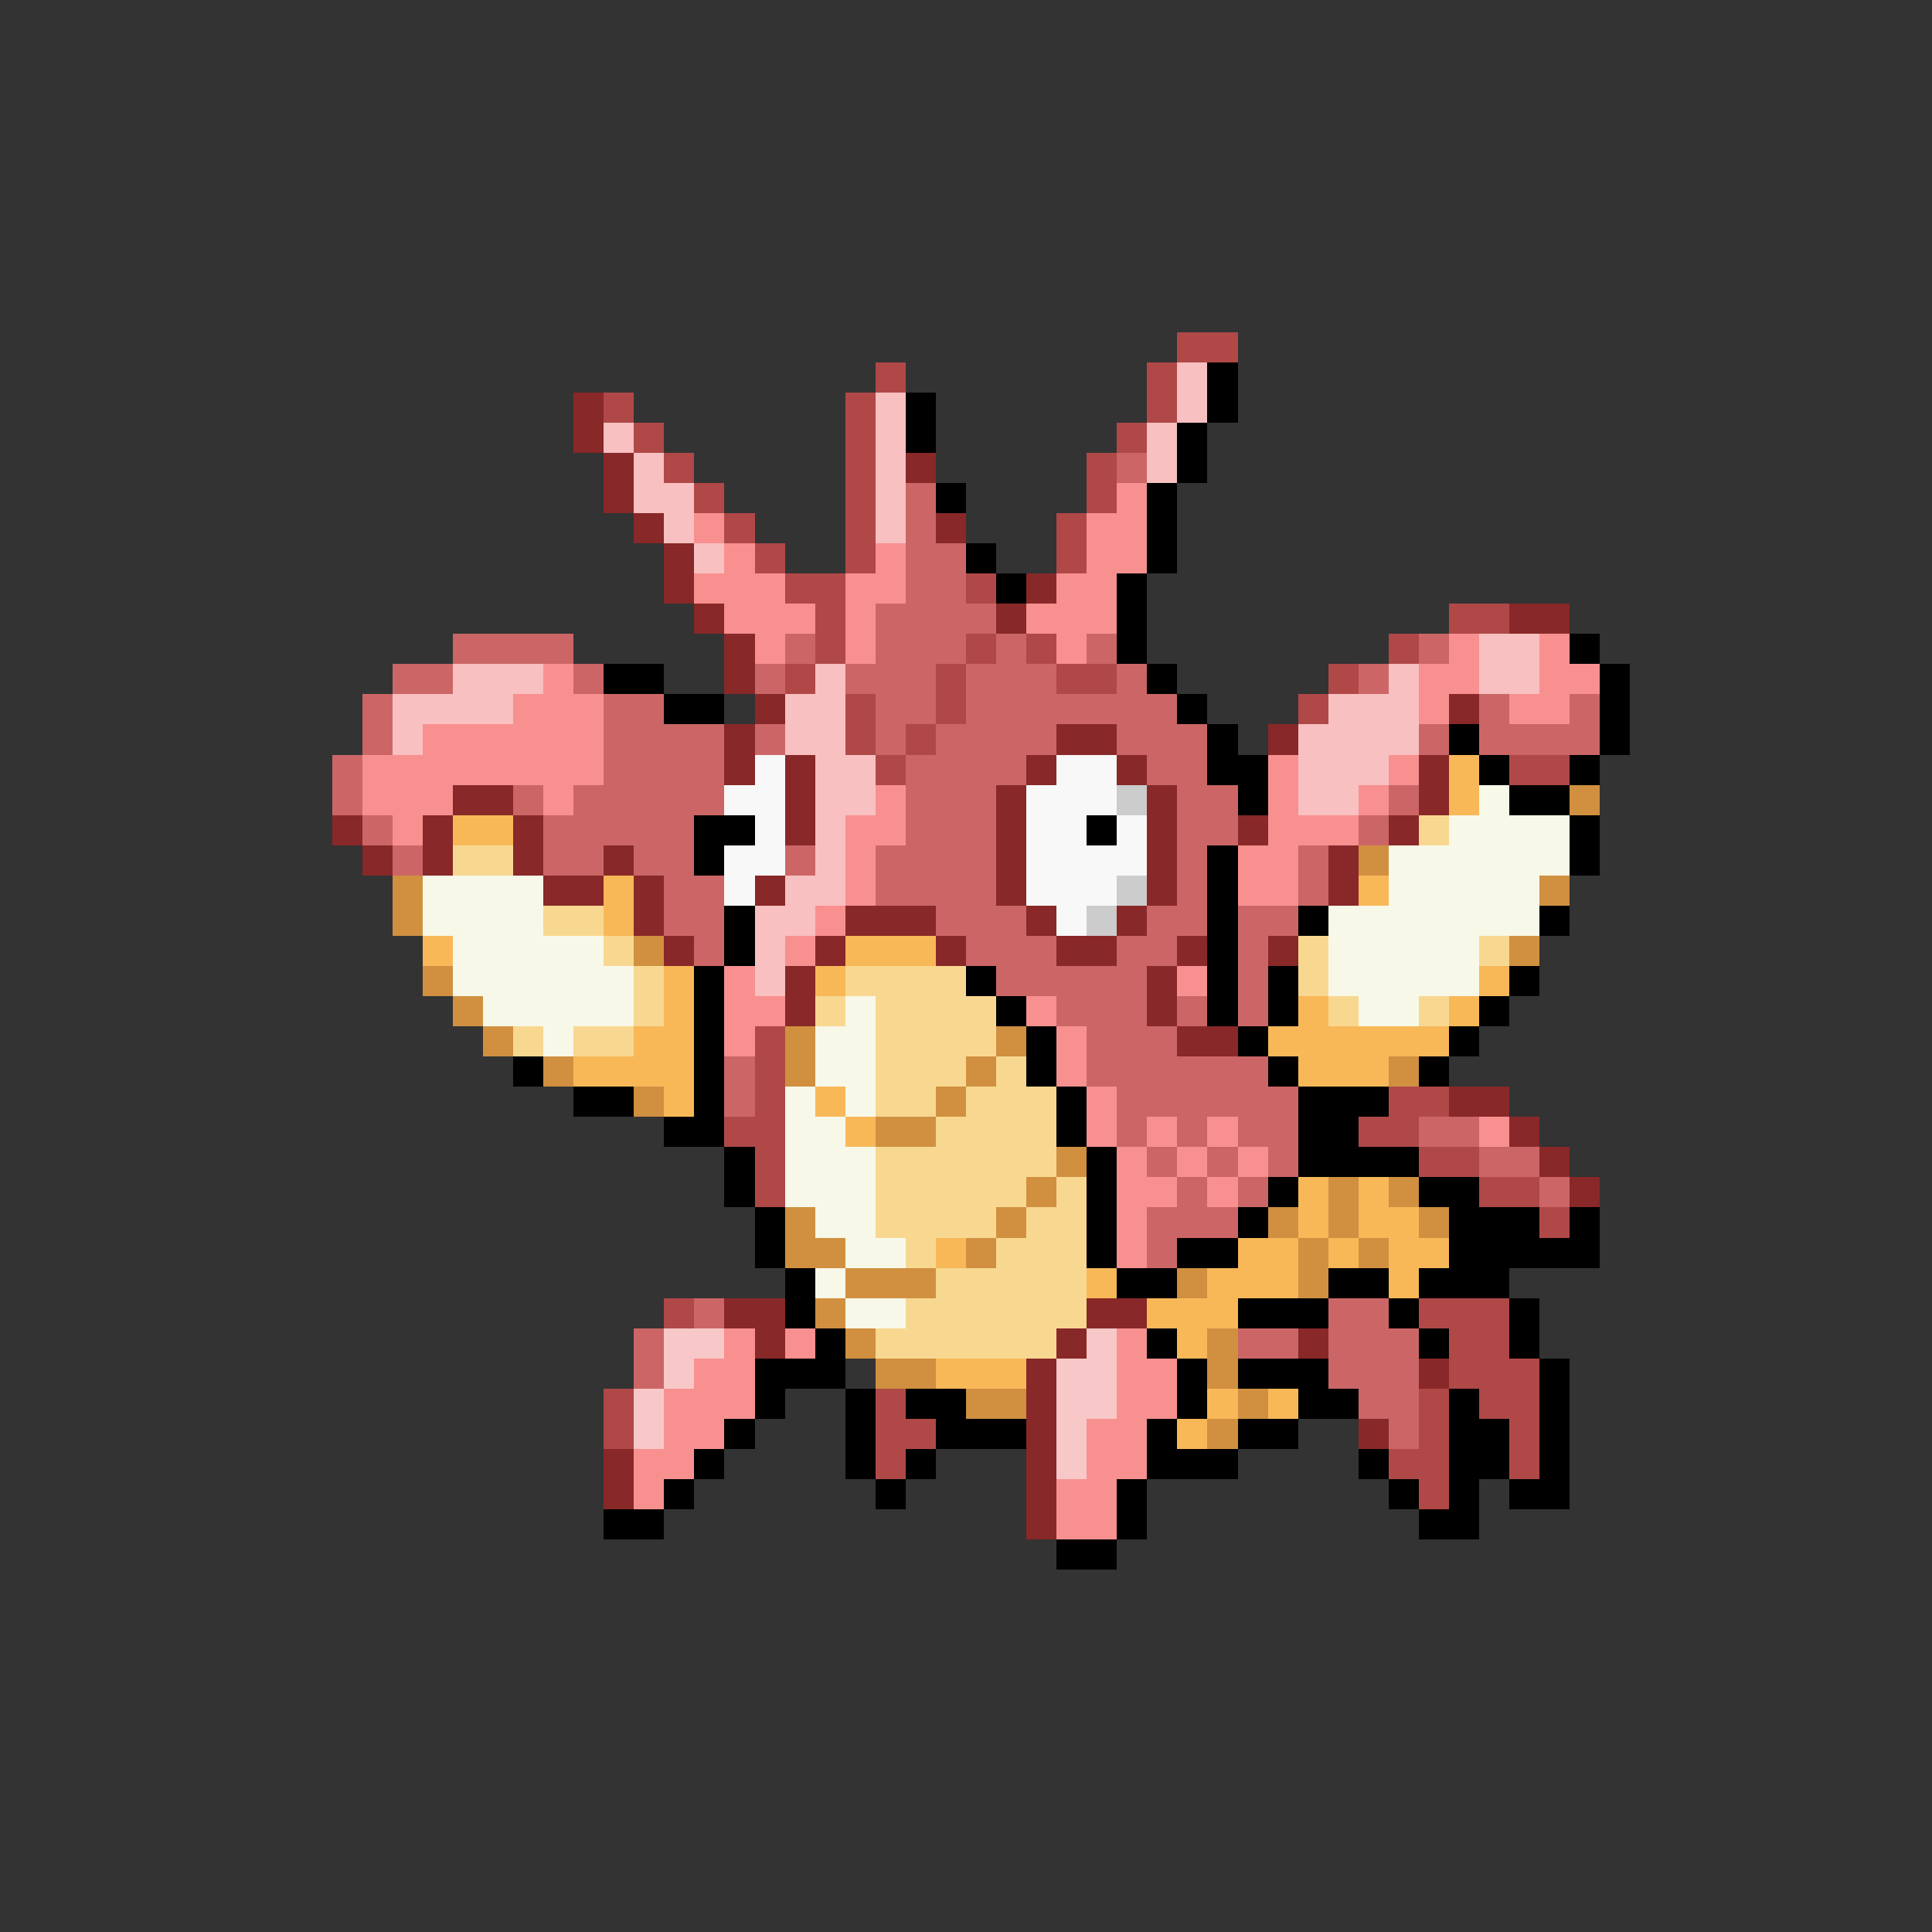 <svg xmlns="http://www.w3.org/2000/svg" viewBox="0 -0.5 64 64" shape-rendering="crispEdges">
<rect x="0" y="-0.5" width="64" height="64" fill="#333333" stroke="none"/>
<path stroke="#b04848" d="M39 11h2M29 12h1M38 12h1M20 13h1M28 13h1M38 13h1M21 14h1M28 14h1M37 14h1M22 15h1M28 15h1M36 15h1M23 16h1M28 16h1M36 16h1M24 17h1M28 17h1M35 17h1M25 18h1M28 18h1M35 18h1M26 19h2M32 19h1M27 20h1M48 20h2M27 21h1M32 21h1M34 21h1M46 21h1M26 22h1M31 22h1M35 22h2M44 22h1M28 23h1M31 23h1M43 23h1M28 24h1M30 24h1M29 25h1M50 25h2M25 34h1M25 35h1M25 36h1M46 36h2M24 37h2M45 37h2M25 38h1M47 38h2M25 39h1M49 39h2M51 40h1M22 43h1M47 43h3M48 44h2M48 45h3M20 46h1M29 46h1M47 46h1M49 46h2M20 47h1M29 47h2M47 47h1M50 47h1M29 48h1M46 48h2M50 48h1M47 49h1" />
<path stroke="#f8c0c0" d="M39 12h1M29 13h1M39 13h1M20 14h1M29 14h1M38 14h1M21 15h1M29 15h1M38 15h1M21 16h2M29 16h1M22 17h1M29 17h1M23 18h1M49 21h2M15 22h3M27 22h1M46 22h1M49 22h2M13 23h4M26 23h2M44 23h3M13 24h1M26 24h2M43 24h4M27 25h2M43 25h3M27 26h2M43 26h2M27 27h1M27 28h1M26 29h2M25 30h2M25 31h1M25 32h1" />
<path stroke="#000000" d="M40 12h1M30 13h1M40 13h1M30 14h1M39 14h1M39 15h1M31 16h1M38 16h1M38 17h1M32 18h1M38 18h1M33 19h1M37 19h1M37 20h1M37 21h1M52 21h1M20 22h2M38 22h1M53 22h1M22 23h2M39 23h1M53 23h1M40 24h1M48 24h1M53 24h1M40 25h2M49 25h1M52 25h1M41 26h1M50 26h2M23 27h2M36 27h1M52 27h1M23 28h1M40 28h1M52 28h1M40 29h1M24 30h1M40 30h1M43 30h1M51 30h1M24 31h1M40 31h1M23 32h1M32 32h1M40 32h1M42 32h1M50 32h1M23 33h1M33 33h1M40 33h1M42 33h1M49 33h1M23 34h1M34 34h1M41 34h1M48 34h1M17 35h1M23 35h1M34 35h1M42 35h1M47 35h1M19 36h2M23 36h1M35 36h1M43 36h3M22 37h2M35 37h1M43 37h2M24 38h1M36 38h1M43 38h4M24 39h1M36 39h1M42 39h1M47 39h2M25 40h1M36 40h1M41 40h1M48 40h3M52 40h1M25 41h1M36 41h1M39 41h2M48 41h5M26 42h1M37 42h2M44 42h2M47 42h3M26 43h1M41 43h3M46 43h1M50 43h1M27 44h1M38 44h1M47 44h1M50 44h1M25 45h3M39 45h1M41 45h3M51 45h1M25 46h1M28 46h1M30 46h2M39 46h1M43 46h2M48 46h1M51 46h1M24 47h1M28 47h1M31 47h3M38 47h1M41 47h2M48 47h2M51 47h1M23 48h1M28 48h1M30 48h1M38 48h3M45 48h1M48 48h2M51 48h1M22 49h1M29 49h1M37 49h1M46 49h1M48 49h1M50 49h2M20 50h2M37 50h1M47 50h2M35 51h2" />
<path stroke="#882828" d="M19 13h1M19 14h1M20 15h1M30 15h1M20 16h1M21 17h1M31 17h1M22 18h1M22 19h1M34 19h1M23 20h1M33 20h1M50 20h2M24 21h1M24 22h1M25 23h1M48 23h1M24 24h1M35 24h2M42 24h1M24 25h1M26 25h1M34 25h1M37 25h1M47 25h1M15 26h2M26 26h1M33 26h1M38 26h1M47 26h1M11 27h1M14 27h1M17 27h1M26 27h1M33 27h1M38 27h1M41 27h1M46 27h1M12 28h1M14 28h1M17 28h1M20 28h1M33 28h1M38 28h1M44 28h1M18 29h2M21 29h1M25 29h1M33 29h1M38 29h1M44 29h1M21 30h1M28 30h3M34 30h1M37 30h1M22 31h1M27 31h1M31 31h1M35 31h2M39 31h1M42 31h1M26 32h1M38 32h1M26 33h1M38 33h1M39 34h2M48 36h2M50 37h1M51 38h1M52 39h1M24 43h2M36 43h2M25 44h1M35 44h1M43 44h1M34 45h1M47 45h1M34 46h1M34 47h1M45 47h1M20 48h1M34 48h1M20 49h1M34 49h1M34 50h1" />
<path stroke="#cc6666" d="M37 15h1M30 16h1M30 17h1M30 18h2M30 19h2M29 20h4M15 21h4M26 21h1M29 21h3M33 21h1M36 21h1M47 21h1M13 22h2M19 22h1M25 22h1M28 22h3M32 22h3M37 22h1M45 22h1M12 23h1M20 23h2M29 23h2M32 23h7M49 23h1M52 23h1M12 24h1M20 24h4M25 24h1M29 24h1M31 24h4M37 24h3M47 24h1M49 24h4M11 25h1M20 25h4M30 25h4M38 25h2M11 26h1M17 26h1M19 26h5M30 26h3M39 26h2M46 26h1M12 27h1M18 27h5M30 27h3M39 27h2M45 27h1M13 28h1M18 28h2M21 28h2M26 28h1M29 28h4M39 28h1M43 28h1M22 29h2M29 29h4M39 29h1M43 29h1M22 30h2M31 30h3M38 30h2M41 30h2M23 31h1M32 31h3M37 31h2M41 31h1M33 32h5M41 32h1M35 33h3M39 33h1M41 33h1M36 34h3M24 35h1M36 35h6M24 36h1M37 36h6M37 37h1M39 37h1M41 37h2M47 37h2M38 38h1M40 38h1M42 38h1M49 38h2M39 39h1M41 39h1M51 39h1M38 40h3M38 41h1M23 43h1M44 43h2M21 44h1M41 44h2M44 44h3M21 45h1M44 45h3M45 46h2M46 47h1" />
<path stroke="#f89090" d="M37 16h1M23 17h1M36 17h2M24 18h1M29 18h1M36 18h2M23 19h3M28 19h2M35 19h2M24 20h3M28 20h1M34 20h3M25 21h1M28 21h1M35 21h1M48 21h1M51 21h1M18 22h1M47 22h2M51 22h2M17 23h3M47 23h1M50 23h2M14 24h6M12 25h8M42 25h1M46 25h1M12 26h3M18 26h1M29 26h1M42 26h1M45 26h1M13 27h1M28 27h2M42 27h3M28 28h1M41 28h2M28 29h1M41 29h2M27 30h1M26 31h1M24 32h1M39 32h1M24 33h2M34 33h1M24 34h1M35 34h1M35 35h1M36 36h1M36 37h1M38 37h1M40 37h1M49 37h1M37 38h1M39 38h1M41 38h1M37 39h2M40 39h1M37 40h1M37 41h1M24 44h1M26 44h1M37 44h1M23 45h2M37 45h2M22 46h3M37 46h2M22 47h2M36 47h2M21 48h2M36 48h2M21 49h1M35 49h2M35 50h2" />
<path stroke="#f8f8f8" d="M25 25h1M35 25h2M24 26h2M34 26h3M25 27h1M34 27h2M37 27h1M24 28h2M34 28h4M24 29h1M34 29h3M35 30h1" />
<path stroke="#f8b858" d="M48 25h1M48 26h1M15 27h2M20 29h1M45 29h1M20 30h1M14 31h1M28 31h3M22 32h1M27 32h1M49 32h1M22 33h1M43 33h1M48 33h1M21 34h2M42 34h6M19 35h4M43 35h3M22 36h1M27 36h1M28 37h1M43 39h1M45 39h1M43 40h1M45 40h2M31 41h1M41 41h2M44 41h1M46 41h2M36 42h1M40 42h3M46 42h1M38 43h3M39 44h1M31 45h3M40 46h1M42 46h1M39 47h1" />
<path stroke="#cccccc" d="M37 26h1M37 29h1M36 30h1" />
<path stroke="#f8f8e8" d="M49 26h1M48 27h4M46 28h6M14 29h4M46 29h5M14 30h4M44 30h7M15 31h5M44 31h5M15 32h6M44 32h5M16 33h5M28 33h1M45 33h2M18 34h1M27 34h2M27 35h2M26 36h1M28 36h1M26 37h2M26 38h3M26 39h3M27 40h2M28 41h2M27 42h1M28 43h2" />
<path stroke="#d09040" d="M52 26h1M45 28h1M13 29h1M51 29h1M13 30h1M21 31h1M50 31h1M14 32h1M15 33h1M16 34h1M26 34h1M33 34h1M18 35h1M26 35h1M32 35h1M46 35h1M21 36h1M31 36h1M29 37h2M35 38h1M34 39h1M44 39h1M46 39h1M26 40h1M33 40h1M42 40h1M44 40h1M47 40h1M26 41h2M32 41h1M43 41h1M45 41h1M28 42h3M39 42h1M43 42h1M27 43h1M28 44h1M40 44h1M29 45h2M40 45h1M32 46h2M41 46h1M40 47h1" />
<path stroke="#f8d890" d="M47 27h1M15 28h2M18 30h2M20 31h1M43 31h1M49 31h1M21 32h1M28 32h4M43 32h1M21 33h1M27 33h1M29 33h4M44 33h1M47 33h1M17 34h1M19 34h2M29 34h4M29 35h3M33 35h1M29 36h2M32 36h3M31 37h4M29 38h6M29 39h5M35 39h1M29 40h4M34 40h2M30 41h1M33 41h3M31 42h5M30 43h6M29 44h6" />
<path stroke="#f8c8c8" d="M22 44h2M36 44h1M22 45h1M35 45h2M21 46h1M35 46h2M21 47h1M35 47h1M35 48h1" />
</svg>